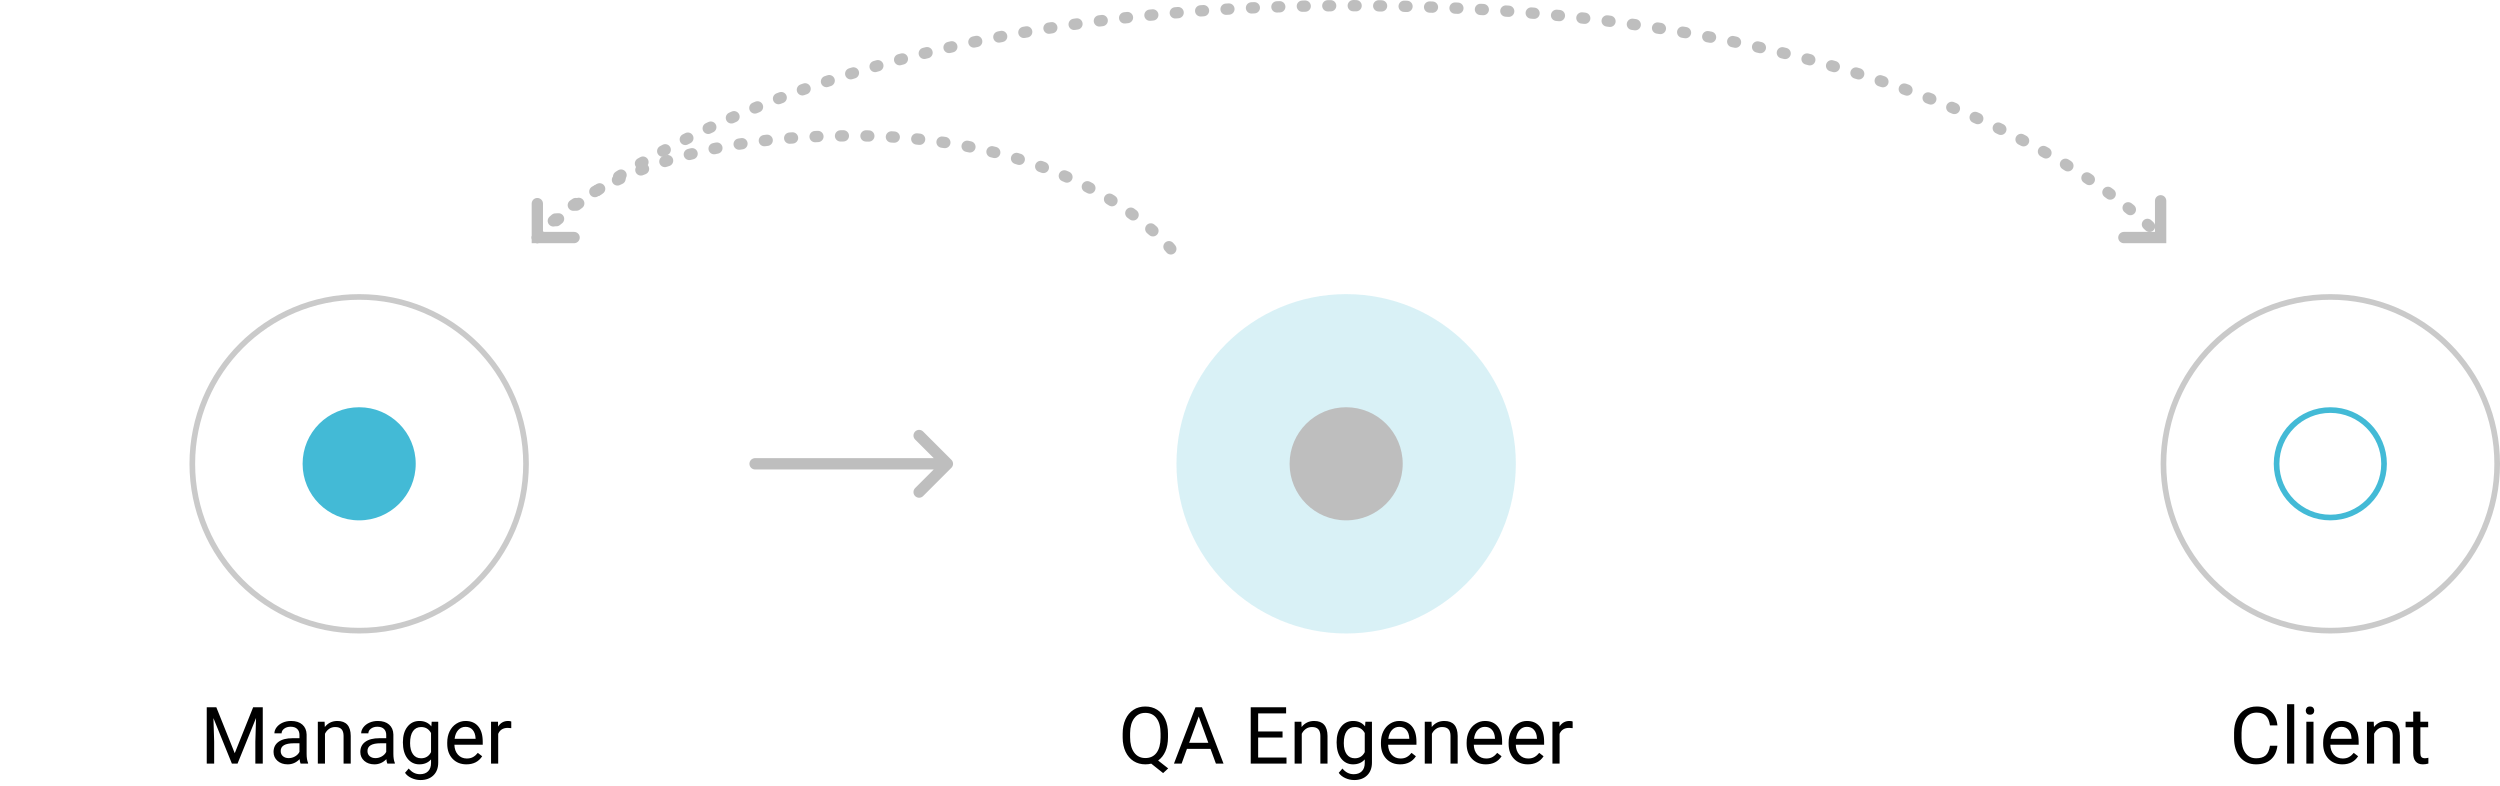 <svg width="442" height="139" viewBox="0 0 442 139" fill="none" xmlns="http://www.w3.org/2000/svg">
<circle cx="412" cy="82" r="29.5" stroke="#CACACA"/>
<circle cx="412" cy="82" r="9.5" stroke="#43BAD6"/>
<path d="M133.5 82H167.5M167.5 82L162.5 77M167.5 82L162.5 87" stroke="#BEBEBE" stroke-width="2" stroke-linecap="round"/>
<path d="M207 44C207 44 191.381 24 150.5 24C107.866 24 95 42 95 42" stroke="#BEBEBE" stroke-width="2" stroke-linecap="round" stroke-dasharray="0.5 4"/>
<path d="M402.648 131.842C402.525 132.895 402.136 133.708 401.479 134.282C400.828 134.852 399.96 135.137 398.875 135.137C397.699 135.137 396.756 134.715 396.045 133.872C395.339 133.029 394.985 131.901 394.985 130.488V129.531C394.985 128.606 395.149 127.793 395.478 127.091C395.81 126.389 396.28 125.851 396.886 125.478C397.492 125.099 398.194 124.91 398.991 124.91C400.049 124.91 400.896 125.206 401.534 125.799C402.172 126.387 402.544 127.202 402.648 128.246H401.329C401.215 127.453 400.967 126.879 400.584 126.523C400.206 126.168 399.675 125.99 398.991 125.99C398.153 125.99 397.494 126.3 397.016 126.92C396.542 127.54 396.305 128.422 396.305 129.565V130.529C396.305 131.609 396.53 132.468 396.981 133.106C397.433 133.744 398.064 134.063 398.875 134.063C399.604 134.063 400.162 133.899 400.55 133.571C400.942 133.239 401.201 132.662 401.329 131.842H402.648ZM405.622 135H404.357V124.5H405.622V135ZM409.026 135H407.762V127.604H409.026V135ZM407.659 125.642C407.659 125.437 407.721 125.263 407.844 125.122C407.971 124.981 408.158 124.91 408.404 124.91C408.65 124.91 408.837 124.981 408.965 125.122C409.092 125.263 409.156 125.437 409.156 125.642C409.156 125.847 409.092 126.018 408.965 126.154C408.837 126.291 408.65 126.359 408.404 126.359C408.158 126.359 407.971 126.291 407.844 126.154C407.721 126.018 407.659 125.847 407.659 125.642ZM414.126 135.137C413.123 135.137 412.308 134.809 411.679 134.152C411.05 133.492 410.735 132.61 410.735 131.507V131.274C410.735 130.541 410.874 129.887 411.152 129.312C411.435 128.734 411.827 128.283 412.328 127.959C412.834 127.631 413.381 127.467 413.969 127.467C414.93 127.467 415.678 127.784 416.211 128.417C416.744 129.05 417.011 129.957 417.011 131.138V131.664H412C412.018 132.393 412.23 132.983 412.636 133.435C413.046 133.881 413.565 134.104 414.194 134.104C414.641 134.104 415.019 134.013 415.329 133.831C415.639 133.649 415.91 133.407 416.143 133.106L416.915 133.708C416.295 134.66 415.366 135.137 414.126 135.137ZM413.969 128.506C413.458 128.506 413.03 128.693 412.684 129.066C412.337 129.436 412.123 129.955 412.041 130.625H415.746V130.529C415.71 129.887 415.536 129.39 415.227 129.039C414.917 128.684 414.497 128.506 413.969 128.506ZM419.677 127.604L419.718 128.533C420.283 127.822 421.021 127.467 421.933 127.467C423.496 127.467 424.284 128.349 424.298 130.112V135H423.033V130.105C423.029 129.572 422.906 129.178 422.664 128.923C422.427 128.668 422.056 128.54 421.55 128.54C421.14 128.54 420.78 128.649 420.47 128.868C420.16 129.087 419.918 129.374 419.745 129.729V135H418.48V127.604H419.677ZM427.921 125.812V127.604H429.302V128.581H427.921V133.168C427.921 133.464 427.982 133.688 428.105 133.838C428.229 133.984 428.438 134.057 428.734 134.057C428.88 134.057 429.081 134.029 429.336 133.975V135C429.003 135.091 428.68 135.137 428.365 135.137C427.8 135.137 427.374 134.966 427.087 134.624C426.8 134.282 426.656 133.797 426.656 133.168V128.581H425.31V127.604H426.656V125.812H427.921Z" fill="black"/>
<circle cx="63.5" cy="82" r="29.5" stroke="#CACACA"/>
<circle cx="63.5" cy="82" r="10" fill="#43BAD6"/>
<path d="M38.247 125.047L41.501 133.168L44.755 125.047H46.457V135H45.145V131.124L45.268 126.94L42 135H40.995L37.734 126.961L37.864 131.124V135H36.552V125.047H38.247ZM53.143 135C53.07 134.854 53.01 134.594 52.965 134.221C52.377 134.831 51.675 135.137 50.859 135.137C50.13 135.137 49.531 134.932 49.062 134.521C48.597 134.107 48.364 133.583 48.364 132.949C48.364 132.179 48.656 131.582 49.239 131.158C49.827 130.73 50.652 130.516 51.714 130.516H52.944V129.935C52.944 129.493 52.812 129.142 52.548 128.882C52.283 128.618 51.894 128.485 51.379 128.485C50.928 128.485 50.55 128.599 50.244 128.827C49.939 129.055 49.786 129.331 49.786 129.654H48.515C48.515 129.285 48.645 128.93 48.904 128.588C49.169 128.242 49.524 127.968 49.971 127.768C50.422 127.567 50.916 127.467 51.454 127.467C52.306 127.467 52.974 127.681 53.457 128.109C53.94 128.533 54.191 129.119 54.209 129.866V133.271C54.209 133.95 54.296 134.49 54.469 134.891V135H53.143ZM51.044 134.036C51.44 134.036 51.816 133.934 52.172 133.729C52.527 133.523 52.785 133.257 52.944 132.929V131.411H51.953C50.404 131.411 49.629 131.865 49.629 132.771C49.629 133.168 49.761 133.478 50.025 133.701C50.29 133.924 50.629 134.036 51.044 134.036ZM57.388 127.604L57.429 128.533C57.994 127.822 58.732 127.467 59.644 127.467C61.207 127.467 61.995 128.349 62.009 130.112V135H60.744V130.105C60.74 129.572 60.617 129.178 60.375 128.923C60.138 128.668 59.767 128.54 59.261 128.54C58.851 128.54 58.491 128.649 58.181 128.868C57.871 129.087 57.629 129.374 57.456 129.729V135H56.191V127.604H57.388ZM68.482 135C68.409 134.854 68.35 134.594 68.305 134.221C67.717 134.831 67.015 135.137 66.199 135.137C65.47 135.137 64.871 134.932 64.401 134.521C63.937 134.107 63.704 133.583 63.704 132.949C63.704 132.179 63.996 131.582 64.579 131.158C65.167 130.73 65.992 130.516 67.054 130.516H68.284V129.935C68.284 129.493 68.152 129.142 67.888 128.882C67.623 128.618 67.234 128.485 66.719 128.485C66.268 128.485 65.889 128.599 65.584 128.827C65.279 129.055 65.126 129.331 65.126 129.654H63.855C63.855 129.285 63.984 128.93 64.244 128.588C64.508 128.242 64.864 127.968 65.311 127.768C65.762 127.567 66.256 127.467 66.794 127.467C67.646 127.467 68.314 127.681 68.797 128.109C69.28 128.533 69.531 129.119 69.549 129.866V133.271C69.549 133.95 69.635 134.49 69.809 134.891V135H68.482ZM66.384 134.036C66.78 134.036 67.156 133.934 67.512 133.729C67.867 133.523 68.125 133.257 68.284 132.929V131.411H67.293C65.743 131.411 64.969 131.865 64.969 132.771C64.969 133.168 65.101 133.478 65.365 133.701C65.63 133.924 65.969 134.036 66.384 134.036ZM71.231 131.24C71.231 130.087 71.497 129.171 72.03 128.492C72.564 127.809 73.27 127.467 74.149 127.467C75.052 127.467 75.756 127.786 76.262 128.424L76.323 127.604H77.478V134.822C77.478 135.779 77.194 136.534 76.624 137.085C76.059 137.636 75.298 137.912 74.341 137.912C73.808 137.912 73.286 137.798 72.775 137.57C72.265 137.342 71.875 137.03 71.606 136.634L72.263 135.875C72.805 136.545 73.468 136.88 74.252 136.88C74.867 136.88 75.346 136.707 75.688 136.36C76.034 136.014 76.207 135.526 76.207 134.897V134.262C75.701 134.845 75.011 135.137 74.136 135.137C73.27 135.137 72.568 134.788 72.03 134.091C71.497 133.394 71.231 132.443 71.231 131.24ZM72.502 131.384C72.502 132.218 72.673 132.874 73.015 133.353C73.356 133.826 73.835 134.063 74.45 134.063C75.248 134.063 75.833 133.701 76.207 132.977V129.6C75.82 128.893 75.239 128.54 74.464 128.54C73.849 128.54 73.368 128.779 73.022 129.258C72.675 129.736 72.502 130.445 72.502 131.384ZM82.462 135.137C81.459 135.137 80.644 134.809 80.015 134.152C79.386 133.492 79.071 132.61 79.071 131.507V131.274C79.071 130.541 79.21 129.887 79.488 129.312C79.771 128.734 80.163 128.283 80.664 127.959C81.17 127.631 81.717 127.467 82.305 127.467C83.266 127.467 84.014 127.784 84.547 128.417C85.08 129.05 85.347 129.957 85.347 131.138V131.664H80.336C80.354 132.393 80.566 132.983 80.972 133.435C81.382 133.881 81.901 134.104 82.53 134.104C82.977 134.104 83.355 134.013 83.665 133.831C83.975 133.649 84.246 133.407 84.478 133.106L85.251 133.708C84.631 134.66 83.701 135.137 82.462 135.137ZM82.305 128.506C81.794 128.506 81.366 128.693 81.019 129.066C80.673 129.436 80.459 129.955 80.377 130.625H84.082V130.529C84.046 129.887 83.872 129.39 83.562 129.039C83.253 128.684 82.833 128.506 82.305 128.506ZM90.392 128.738C90.2 128.706 89.993 128.69 89.769 128.69C88.94 128.69 88.377 129.044 88.081 129.75V135H86.816V127.604H88.047L88.067 128.458C88.482 127.797 89.07 127.467 89.831 127.467C90.077 127.467 90.264 127.499 90.392 127.562V128.738Z" fill="black"/>
<path d="M95 42C95 42 134.67 1 238.5 1C346.783 1 382 42 382 42" stroke="#BEBEBE" stroke-width="2" stroke-linecap="round" stroke-dasharray="0.5 4"/>
<path d="M95 36V42H101.5" stroke="#BEBEBE" stroke-width="2" stroke-linecap="round"/>
<path d="M382 35.5V42H375.5" stroke="#BEBEBE" stroke-width="2" stroke-linecap="round"/>
<circle opacity="0.2" cx="238" cy="82" r="30" fill="#43BAD6"/>
<circle cx="238" cy="82" r="10" fill="#BEBEBE"/>
<path d="M206.5 130.345C206.5 131.306 206.347 132.136 206.042 132.833C205.737 133.526 205.308 134.068 204.757 134.46L206.534 135.854L205.639 136.682L203.54 135.014C203.212 135.096 202.866 135.137 202.501 135.137C201.717 135.137 201.022 134.945 200.416 134.562C199.81 134.175 199.338 133.626 199.001 132.915C198.668 132.2 198.497 131.372 198.488 130.434V129.716C198.488 128.759 198.655 127.913 198.987 127.18C199.32 126.446 199.789 125.885 200.396 125.498C201.006 125.106 201.703 124.91 202.487 124.91C203.289 124.91 203.993 125.104 204.6 125.491C205.21 125.879 205.68 126.437 206.008 127.166C206.336 127.891 206.5 128.738 206.5 129.709V130.345ZM205.188 129.702C205.188 128.531 204.953 127.629 204.483 126.995C204.019 126.357 203.353 126.038 202.487 126.038C201.662 126.038 201.011 126.355 200.532 126.988C200.058 127.617 199.814 128.492 199.801 129.613V130.345C199.801 131.484 200.038 132.382 200.512 133.038C200.99 133.694 201.653 134.022 202.501 134.022C203.349 134.022 204.005 133.715 204.47 133.1C204.935 132.48 205.174 131.593 205.188 130.44V129.702ZM214.02 132.402H209.85L208.913 135H207.56L211.36 125.047H212.509L216.316 135H214.97L214.02 132.402ZM210.246 131.322H213.63L211.935 126.667L210.246 131.322ZM226.755 130.399H222.441V133.927H227.452V135H221.129V125.047H227.384V126.127H222.441V129.326H226.755V130.399ZM230.084 127.604L230.125 128.533C230.69 127.822 231.428 127.467 232.34 127.467C233.903 127.467 234.691 128.349 234.705 130.112V135H233.44V130.105C233.436 129.572 233.313 129.178 233.071 128.923C232.834 128.668 232.463 128.54 231.957 128.54C231.547 128.54 231.187 128.649 230.877 128.868C230.567 129.087 230.326 129.374 230.152 129.729V135H228.888V127.604H230.084ZM236.312 131.24C236.312 130.087 236.578 129.171 237.111 128.492C237.645 127.809 238.351 127.467 239.23 127.467C240.133 127.467 240.837 127.786 241.343 128.424L241.404 127.604H242.56V134.822C242.56 135.779 242.275 136.534 241.705 137.085C241.14 137.636 240.379 137.912 239.422 137.912C238.889 137.912 238.367 137.798 237.856 137.57C237.346 137.342 236.956 137.03 236.688 136.634L237.344 135.875C237.886 136.545 238.549 136.88 239.333 136.88C239.948 136.88 240.427 136.707 240.769 136.36C241.115 136.014 241.288 135.526 241.288 134.897V134.262C240.782 134.845 240.092 135.137 239.217 135.137C238.351 135.137 237.649 134.788 237.111 134.091C236.578 133.394 236.312 132.443 236.312 131.24ZM237.583 131.384C237.583 132.218 237.754 132.874 238.096 133.353C238.438 133.826 238.916 134.063 239.531 134.063C240.329 134.063 240.914 133.701 241.288 132.977V129.6C240.901 128.893 240.32 128.54 239.545 128.54C238.93 128.54 238.449 128.779 238.103 129.258C237.756 129.736 237.583 130.445 237.583 131.384ZM247.543 135.137C246.54 135.137 245.725 134.809 245.096 134.152C244.467 133.492 244.152 132.61 244.152 131.507V131.274C244.152 130.541 244.291 129.887 244.569 129.312C244.852 128.734 245.244 128.283 245.745 127.959C246.251 127.631 246.798 127.467 247.386 127.467C248.347 127.467 249.095 127.784 249.628 128.417C250.161 129.05 250.428 129.957 250.428 131.138V131.664H245.417C245.435 132.393 245.647 132.983 246.053 133.435C246.463 133.881 246.982 134.104 247.611 134.104C248.058 134.104 248.436 134.013 248.746 133.831C249.056 133.649 249.327 133.407 249.56 133.106L250.332 133.708C249.712 134.66 248.783 135.137 247.543 135.137ZM247.386 128.506C246.875 128.506 246.447 128.693 246.101 129.066C245.754 129.436 245.54 129.955 245.458 130.625H249.163V130.529C249.127 129.887 248.953 129.39 248.644 129.039C248.334 128.684 247.914 128.506 247.386 128.506ZM253.094 127.604L253.135 128.533C253.7 127.822 254.438 127.467 255.35 127.467C256.913 127.467 257.701 128.349 257.715 130.112V135H256.45V130.105C256.446 129.572 256.323 129.178 256.081 128.923C255.844 128.668 255.473 128.54 254.967 128.54C254.557 128.54 254.197 128.649 253.887 128.868C253.577 129.087 253.335 129.374 253.162 129.729V135H251.897V127.604H253.094ZM262.691 135.137C261.689 135.137 260.873 134.809 260.244 134.152C259.615 133.492 259.301 132.61 259.301 131.507V131.274C259.301 130.541 259.44 129.887 259.718 129.312C260 128.734 260.392 128.283 260.894 127.959C261.399 127.631 261.946 127.467 262.534 127.467C263.496 127.467 264.243 127.784 264.776 128.417C265.31 129.05 265.576 129.957 265.576 131.138V131.664H260.565C260.584 132.393 260.796 132.983 261.201 133.435C261.611 133.881 262.131 134.104 262.76 134.104C263.206 134.104 263.585 134.013 263.895 133.831C264.204 133.649 264.476 133.407 264.708 133.106L265.48 133.708C264.861 134.66 263.931 135.137 262.691 135.137ZM262.534 128.506C262.024 128.506 261.595 128.693 261.249 129.066C260.903 129.436 260.688 129.955 260.606 130.625H264.312V130.529C264.275 129.887 264.102 129.39 263.792 129.039C263.482 128.684 263.063 128.506 262.534 128.506ZM270.115 135.137C269.113 135.137 268.297 134.809 267.668 134.152C267.039 133.492 266.725 132.61 266.725 131.507V131.274C266.725 130.541 266.864 129.887 267.142 129.312C267.424 128.734 267.816 128.283 268.317 127.959C268.823 127.631 269.37 127.467 269.958 127.467C270.92 127.467 271.667 127.784 272.2 128.417C272.733 129.05 273 129.957 273 131.138V131.664H267.989C268.007 132.393 268.219 132.983 268.625 133.435C269.035 133.881 269.555 134.104 270.184 134.104C270.63 134.104 271.008 134.013 271.318 133.831C271.628 133.649 271.899 133.407 272.132 133.106L272.904 133.708C272.285 134.66 271.355 135.137 270.115 135.137ZM269.958 128.506C269.448 128.506 269.019 128.693 268.673 129.066C268.326 129.436 268.112 129.955 268.03 130.625H271.735V130.529C271.699 129.887 271.526 129.39 271.216 129.039C270.906 128.684 270.487 128.506 269.958 128.506ZM278.045 128.738C277.854 128.706 277.646 128.69 277.423 128.69C276.593 128.69 276.031 129.044 275.734 129.75V135H274.47V127.604H275.7L275.721 128.458C276.135 127.797 276.723 127.467 277.484 127.467C277.73 127.467 277.917 127.499 278.045 127.562V128.738Z" fill="black"/>
</svg>
